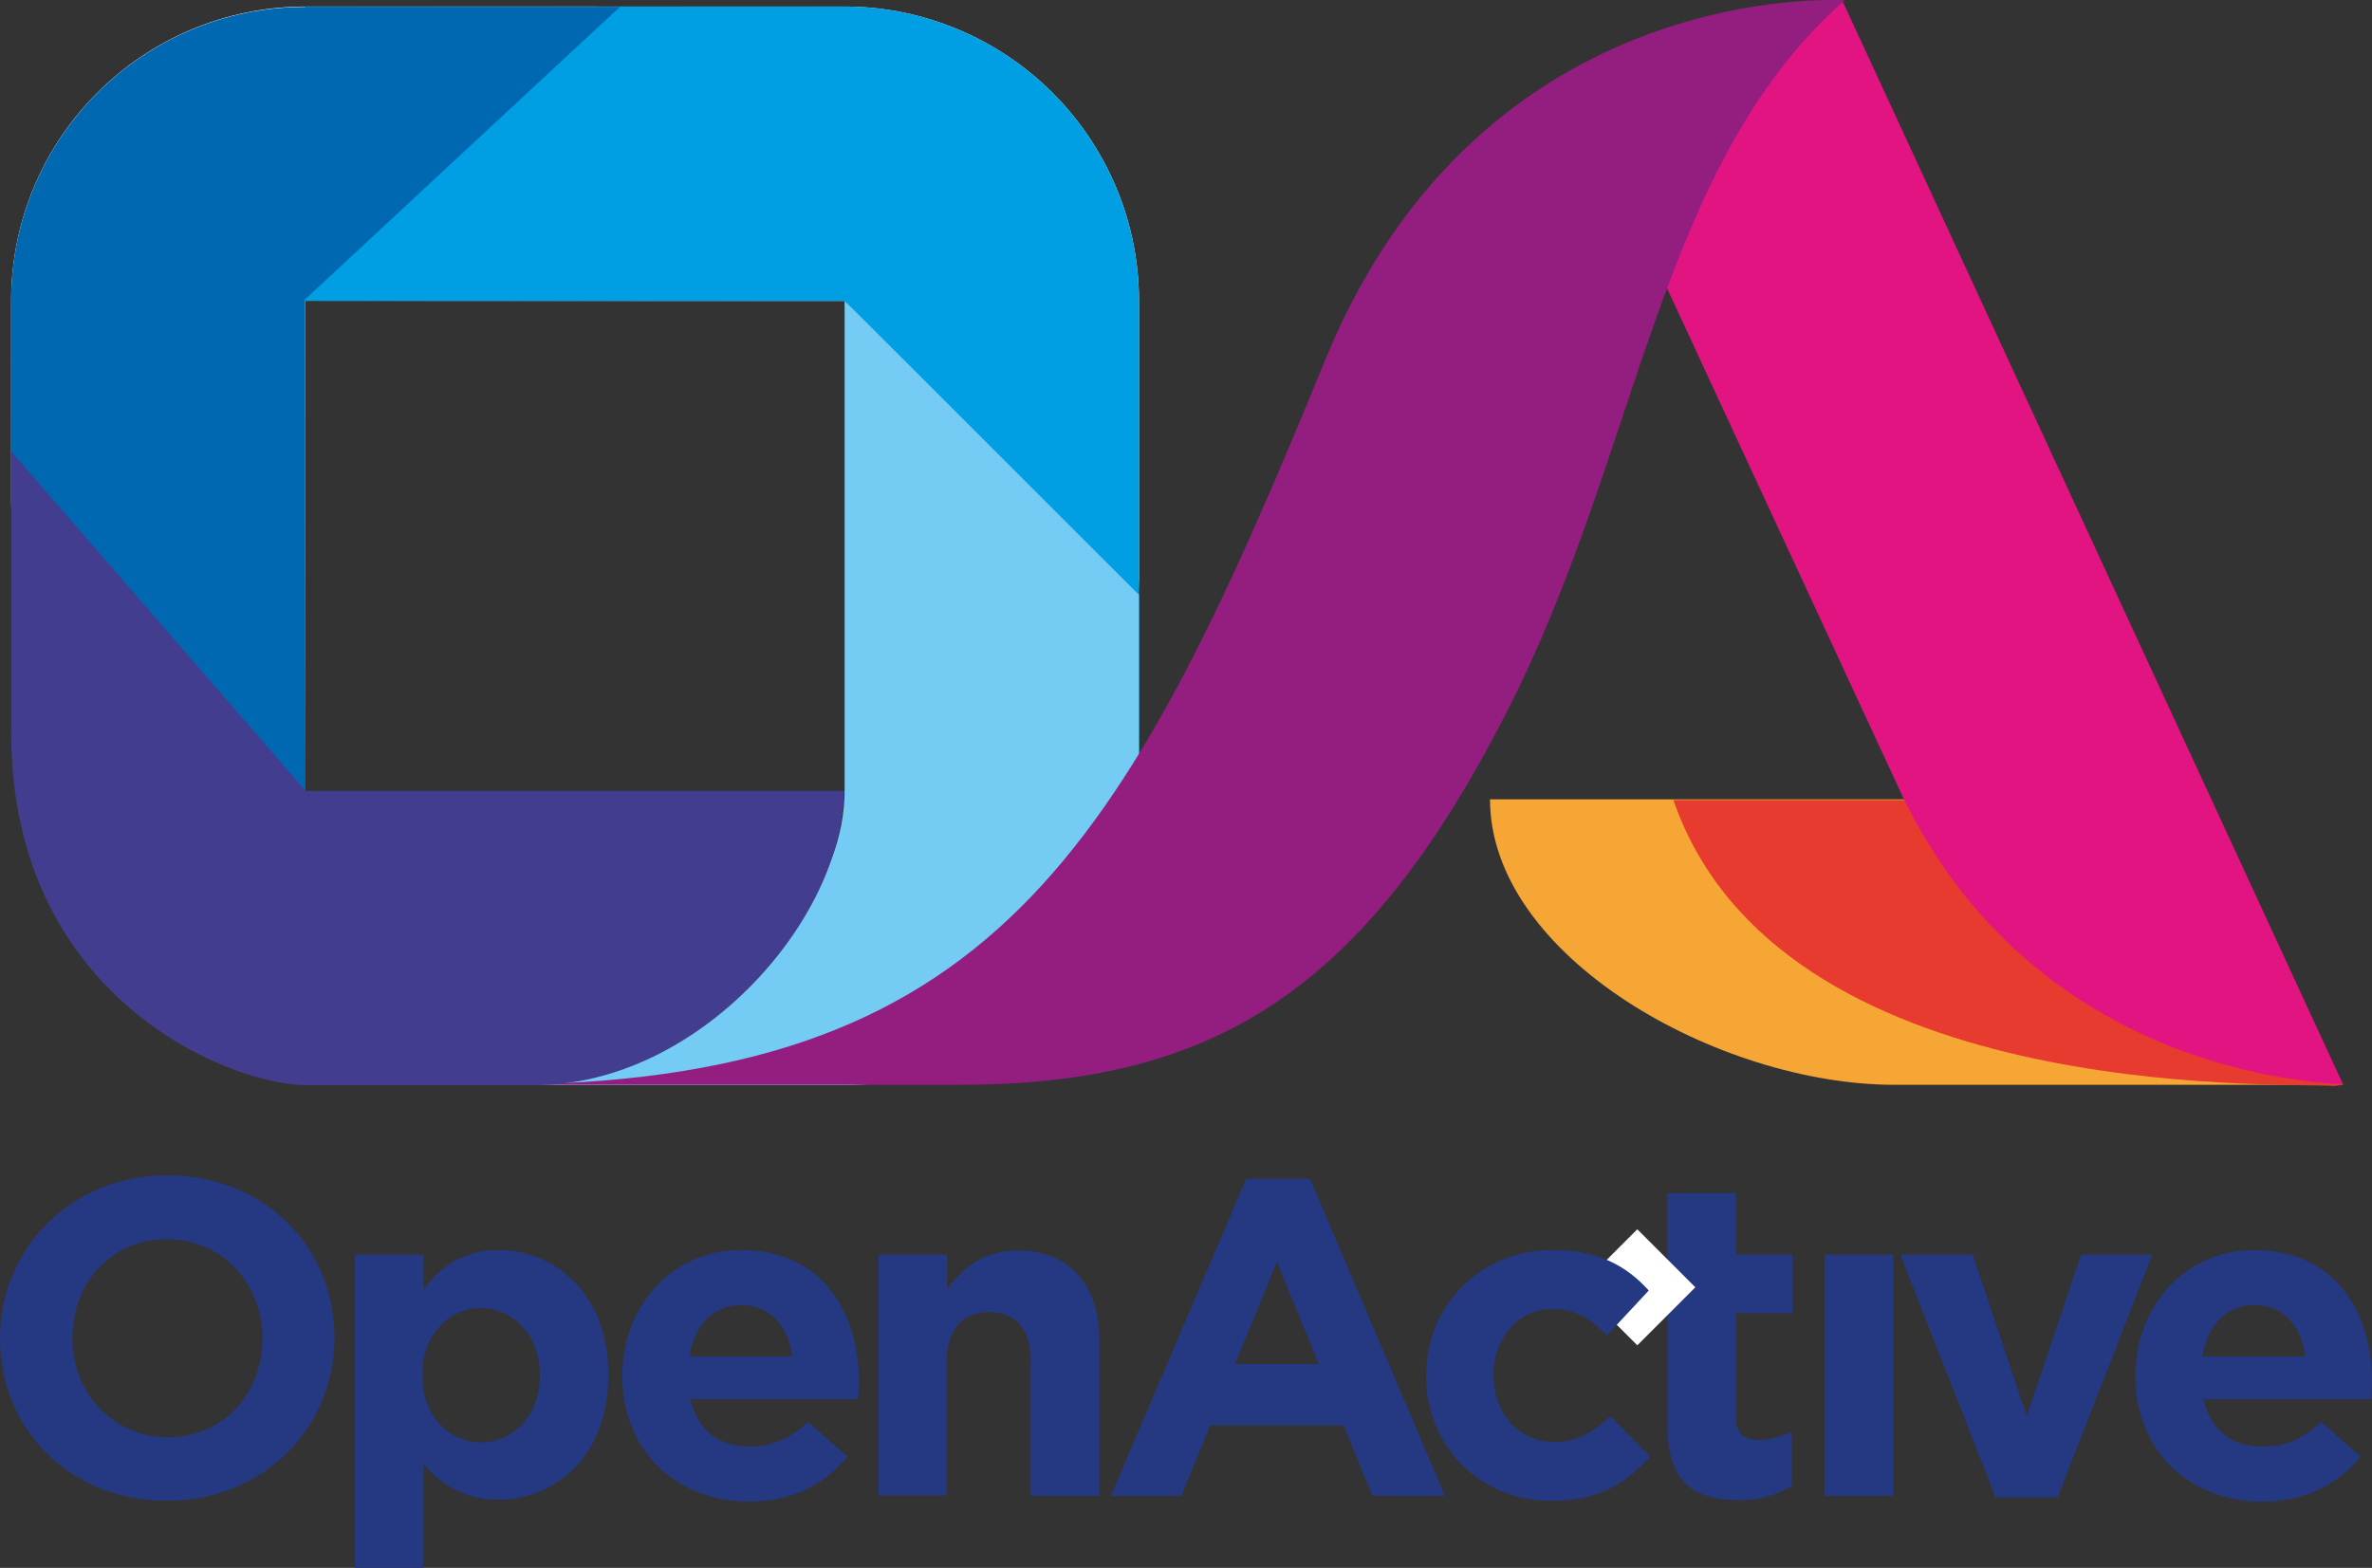 <svg version="1.1" id="Layer_1" xmlns="http://www.w3.org/2000/svg" xmlns:xlink="http://www.w3.org/1999/xlink" x="0px" y="0px" viewBox="0 0 615.6 407" style="enable-background:new 0 0 615.6 407;" xml:space="preserve">
<rect x="0" y="0" width="615.6" height="407" fill="#333333" stroke="none"/>
<style type="text/css">
	.st0logo{fill:#F6A635;}
	.st1logo{fill:#E63B2E;}
	.st2logo{fill:url(#SVGID_1_);}
	.st3logo{fill:url(#SVGID_2_);}
	.st4logo{fill:#009EE3;}
	.st5logo{fill:#0067B1;}
	.st6logo{fill:#E11482;}
	.st7logo{fill:#74CBF3;}
	.st8logo{fill:#931E80;}
	.st9logo{fill:#433D90;}
	.st1logo0{fill:#253882;}
	.st1logo1{fill:#FFFFFF;}
</style>
<defs>
<title>OpenActive Stacked Logo</title>
<desc>OpenActive stacked logo in svg format</desc>
</defs>
<path class="st0logo" d="M386.7,207.5h160c45.4,0-8.8,24.2-8.8-16.7v12.4l18.6,18l13.2,7c9.6-2-2.2,14.8,6.6,26.1
	c5.6,7.2,26.7,25.5,27.8,27.3H491.6C446.2,281.6,386.7,248.4,386.7,207.5z"></path>
<path class="st1logo" d="M572.3,221.3l5,8.4c9.6-2,6,13.4,14.8,24.8c5.6,7.2,14.9,25.3,16,27.1l-2.2,0.3c-15.7-0.9-144.4,4.6-171.6-74.2
	h128.2"></path>
<linearGradient id="SVGID_1_" gradientUnits="userSpaceOnUse" x1="453.62" y1="146.795" x2="670" y2="146.795" gradientTransform="matrix(1 0 0 -1 -374.44 224.9)">
<stop offset="0" style="stop-color:#525252"></stop>
<stop offset="7.000000e-02" style="stop-color:#787878"></stop>
<stop offset="0.15" style="stop-color:#9C9C9C"></stop>
<stop offset="0.24" style="stop-color:#BBBBBB"></stop>
<stop offset="0.33" style="stop-color:#D4D4D4"></stop>
<stop offset="0.44" style="stop-color:#E7E7E7"></stop>
<stop offset="0.56" style="stop-color:#F5F5F5"></stop>
<stop offset="0.71" style="stop-color:#FDFDFD"></stop>
<stop offset="1" style="stop-color:#FFFFFF"></stop>
</linearGradient>
<path class="st2logo" d="M270.1,21.2C256.1,8.7,238,1.7,219.2,1.7h-140v76.4h140c42.2,0,76.4,34.2,76.4,76.3c0,0,0,0,0,0V78.1
	C295.6,56.4,286.3,35.7,270.1,21.2z"></path>
<linearGradient id="SVGID_2_" gradientUnits="userSpaceOnUse" x1="453.645" y1="19.54" x2="453.645" y2="223.15" gradientTransform="matrix(1 0 0 -1 -374.44 224.9)">
<stop offset="0" style="stop-color:#525252"></stop>
<stop offset="7.000000e-02" style="stop-color:#787878"></stop>
<stop offset="0.15" style="stop-color:#9C9C9C"></stop>
<stop offset="0.24" style="stop-color:#BBBBBB"></stop>
<stop offset="0.33" style="stop-color:#D4D4D4"></stop>
<stop offset="0.44" style="stop-color:#E7E7E7"></stop>
<stop offset="0.56" style="stop-color:#F5F5F5"></stop>
<stop offset="0.71" style="stop-color:#FDFDFD"></stop>
<stop offset="1" style="stop-color:#FFFFFF"></stop>
</linearGradient>
<path class="st3logo" d="M79.2,205.4V78.1c0-42.2,34.2-76.4,76.4-76.4H79.2C37,1.8,2.9,35.9,2.9,78.1V129C2.9,171.2,37,205.4,79.2,205.4
	z"></path>
<path class="st4logo" d="M270.1,21.2C256.1,8.7,238,1.7,219.2,1.7h-140v76.4h140c0.3,0.3,76.4,82.8,76.4,125v-125
	C295.6,56.4,286.3,35.7,270.1,21.2z"></path>
<path class="st5logo" d="M79.2,205.4V77.7c-0.3,0.3,81.7-76,81.7-75.9s0.1,0,0,0H79.2C37,1.8,2.9,36,2.9,78.1V129
	C2.9,171.2,19.9,205.4,79.2,205.4z"></path>
<path class="st6logo" d="M478.1,0.1l130,281.4l0,0c0.2-0.4-77.7,0.4-114.2-74.5L431.8,73C416.1,39,440.8,0.1,478.1,0.1L478.1,0.1z"></path>
<path class="st7logo" d="M219.2,78.1V205c0,49.5-73.9,76.7-116.1,76.7h116.1c42.2,0,76.4-34.2,76.4-76.4v-50.9
	C295.6,154.5,219.2,78,219.2,78.1z"></path>
<path class="st8logo" d="M478.7,0.1c0,0-93.9-6.6-134.8,93.4c-52.4,128.3-86.7,188.1-215.8,188.1h121c65.6,0,104.8-24.1,141.8-96.5
	C425.8,117,430,43,478.7,0.1z"></path>
<path class="st7logo" d="M194.4,30.2"></path>
<path class="st1logo" d="M507.3,177.3"></path>
<path class="st1logo" d="M287.6,192.1"></path>
<path class="st7logo" d="M252,88.9"></path>
<path class="st9logo" d="M2.9,190.2c0,69,57,91.5,76.6,91.5h59.2c42.8,0,80.3-43.3,80.3-76.4H79.3c0.3,0.3-76.4-88.1-76.4-88.1"></path>
<path class="st1logo0" d="M493.2,325.7H512l14,41.9l14.1-41.9h18.5l-24.6,63h-16.1L493.2,325.7z"></path>
<path class="st1logo0" d="M473.5,325.7h17.8v62.6h-17.8V325.7z"></path>
<path class="st1logo0" d="M0,347.6v-0.2c0-23.2,18.3-42.3,43.5-42.3s43.3,18.8,43.3,42v0.2c0,23.2-18.3,42.3-43.5,42.3S0,370.9,0,347.6z
	 M68.1,347.6v-0.2c0-14-10.3-25.7-24.8-25.7s-24.5,11.4-24.5,25.5v0.2c0,14,10.3,25.7,24.8,25.7S68.1,361.6,68.1,347.6z"></path>
<path class="st1logo0" d="M92.1,325.7h17.8v9c4.3-5.8,10.3-10.2,19.5-10.2c14.6,0,28.5,11.4,28.5,32.3v0.2c0,20.9-13.7,32.3-28.5,32.3
	c-9.5,0-15.3-4.3-19.5-9.3V407H92.1V325.7z M140.1,357.1v-0.2c0-10.4-7-17.3-15.3-17.3s-15.2,6.9-15.2,17.3v0.2
	c0,10.4,6.9,17.3,15.2,17.3S140.1,367.6,140.1,357.1L140.1,357.1z"></path>
<path class="st1logo0" d="M161.5,357.3v-0.2c0-17.9,12.7-32.6,30.9-32.6c20.9,0,30.5,16.2,30.5,34c0,1.4-0.1,3-0.2,4.7h-43.5
	c1.8,8.1,7.3,12.3,15.3,12.3c6,0,10.3-1.9,15.2-6.4l10.2,9c-5.8,7.2-14.2,11.7-25.6,11.7C175.4,389.7,161.5,376.5,161.5,357.3z
	 M205.6,352.1c-1-7.9-5.7-13.3-13.2-13.3s-12.1,5.3-13.5,13.3H205.6z"></path>
<path class="st1logo0" d="M228,325.7h17.8v8.9c4.1-5.3,9.3-10,18.3-10c13.4,0,21.2,8.9,21.2,23.2v40.5h-17.8v-35c0-8.4-4-12.7-10.7-12.7
	s-11.1,4.3-11.1,12.7v34.9H228V325.7z"></path>
<path class="st1logo0" d="M323.4,306H340l35,82.3h-18.8l-7.5-18.3h-34.6l-7.5,18.3h-18.3L323.4,306z M342.3,354.1l-10.9-26.5l-10.9,26.5
	H342.3z"></path>
<path class="st1logo0" d="M432.7,325.7v-16h17.8v16h14.7v15.2h-14.7v26.8c0,4.1,1.8,6.1,5.7,6.1c3.1,0,6.1-0.8,8.8-2.2v14.2
	c-4.2,2.5-9.1,3.8-14,3.6c-10.9,0-18.2-4.3-18.2-18.8v-29.7"></path>
<path class="st1logo0" d="M554.2,357.3v-0.2c0-17.9,12.7-32.6,30.9-32.6c20.9,0,30.5,16.2,30.5,34c0,1.4-0.1,3-0.2,4.7h-43.5
	c1.8,8.1,7.3,12.3,15.3,12.3c6,0,10.3-1.9,15.2-6.4l10.2,9c-5.8,7.2-14.2,11.7-25.6,11.7C568,389.7,554.2,376.5,554.2,357.3z
	 M598.3,352.1c-1-7.9-5.7-13.3-13.2-13.3s-12.2,5.3-13.5,13.3H598.3z"></path>
<rect x="414.4" y="323.5" transform="matrix(0.707 -0.707 0.707 0.707 -111.827 398.435)" class="st1logo1" width="21.3" height="21.3"></rect>
<path class="st1logo0" d="M370.1,357.3v-0.2c0-17.9,13.7-32.6,32.8-32.6c11.8,0,19.1,4,25,10.5L417,346.7c-4-4.2-7.9-6.9-14.2-6.9
	c-8.9,0-15.2,7.8-15.2,17v0.2c0,9.6,6.2,17.3,15.9,17.3c6,0,10-2.6,14.4-6.7l10.4,10.5c-6.1,6.7-13.1,11.5-25.6,11.5
	C383.9,389.7,370.1,375.2,370.1,357.3z"></path>
</svg>